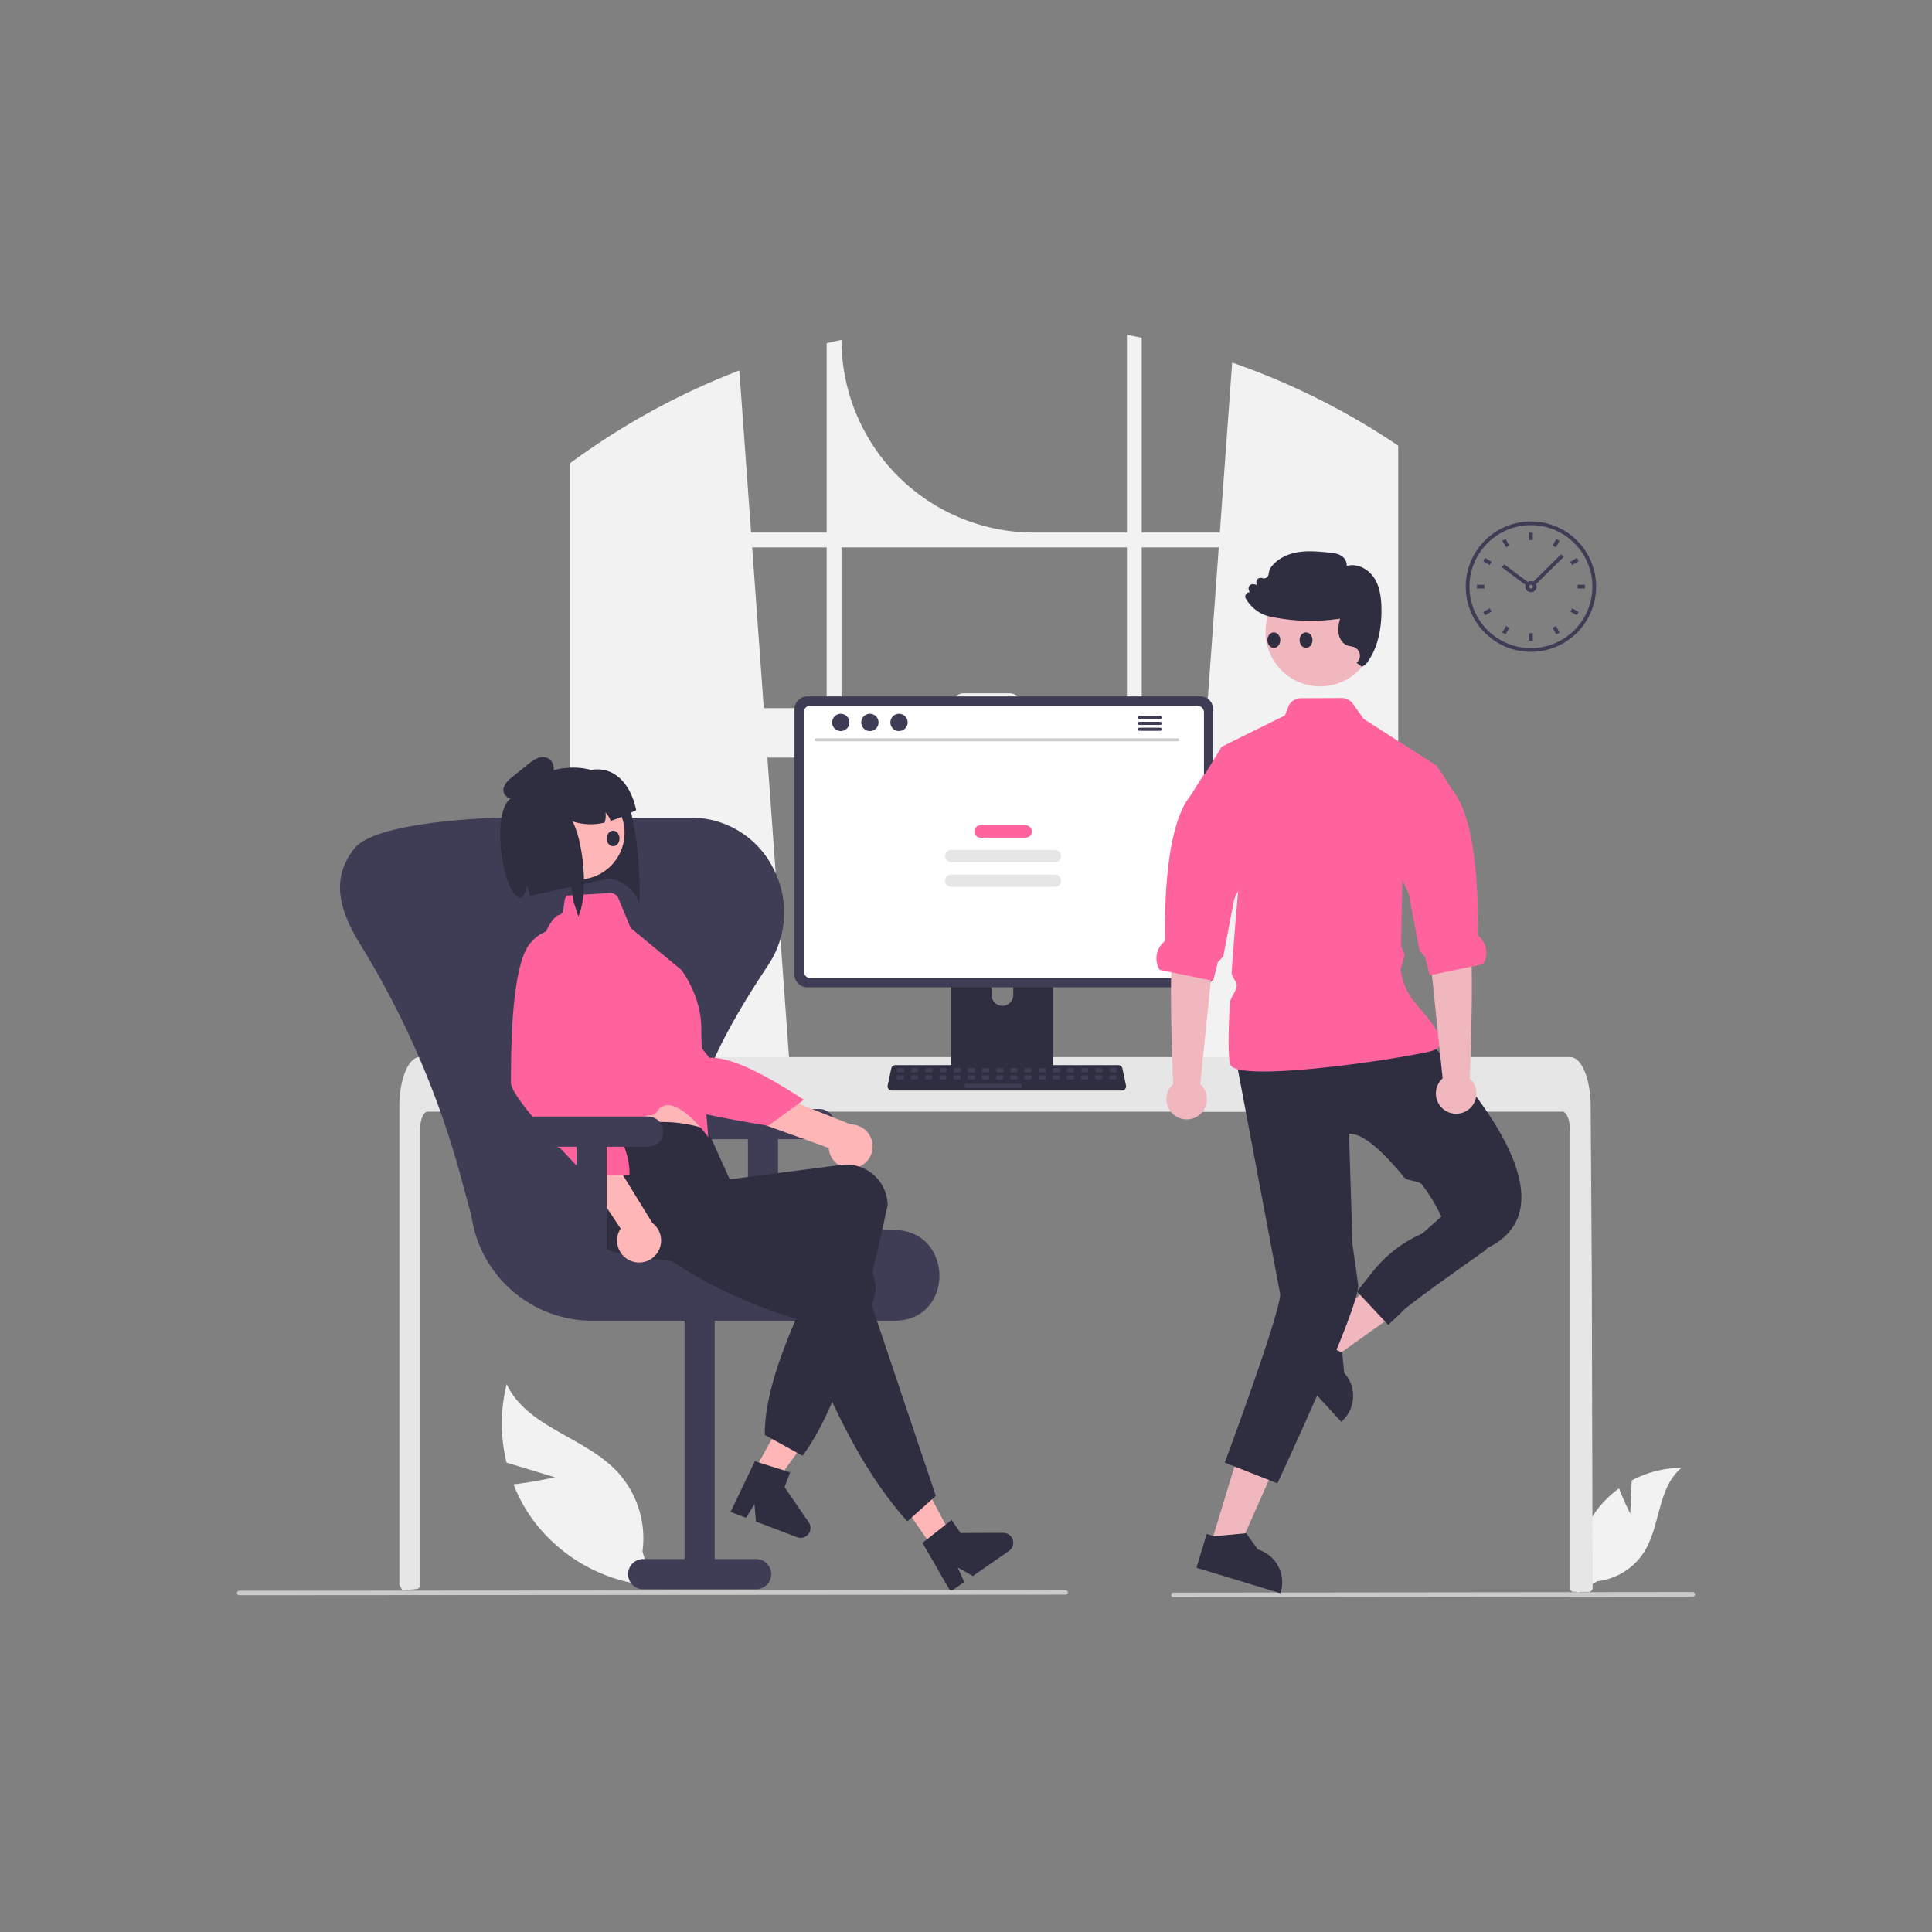 <svg id="Group_514" data-name="Group 514" xmlns="http://www.w3.org/2000/svg" xmlns:xlink="http://www.w3.org/1999/xlink" width="1500" height="1500" viewBox="0 0 1500 1500">
  <rect x="0" y="0" width="1500" height="1500" fill="#808080" stroke="none"/>
  <defs>
    <clipPath id="clip-path">
      <rect id="Rectangle_2388" data-name="Rectangle 2388" width="1132" height="980" transform="translate(184 260)" fill="#fff"/>
    </clipPath>
  </defs>
  <g id="undraw_in_the_office_re_jtgc">
    <rect id="Rectangle_2387" data-name="Rectangle 2387" width="1500" height="1500" fill="#fff" opacity="0"/>
    <g id="Group_513" data-name="Group 513" clip-path="url(#clip-path)">
      <path id="Path_19147" data-name="Path 19147" d="M1077.9,340.928c-1.27-.848-2.56-1.653-3.83-2.472a555.773,555.773,0,0,0-117.433-56.951l-9.564,131.983H886.447V262.238c-3.817-.79-7.662-1.536-11.508-2.238V413.488H802.892A149.58,149.58,0,0,1,653.344,263.877h0c-3.86.834-7.691,1.726-11.523,2.677V413.488H583.14l-9.11-125.854a556.845,556.845,0,0,0-119.82,63.681c-.643.439-1.286.892-1.915,1.331-3.232,2.267-6.42,4.579-9.593,6.92V863.084H615.646l-3.056-42.351L595.774,588.2h338.65l-16.816,232.53-3.056,42.351H1085.58V346.019Q1081.77,343.43,1077.9,340.928ZM641.821,549.8H593l-9.023-124.786h57.848Zm233.118,0H792.934V547.33a9.038,9.038,0,0,0-9.052-9.041h-35.65a9.036,9.036,0,0,0-9.037,9.041V549.8H653.344V425.016h221.6Zm11.508,0V425.016H946.24L937.217,549.8Z" fill="#f2f2f2"/>
      <path id="Path_19148" data-name="Path 19148" d="M1265.72,1175.12l1.15-25.71a83,83,0,0,1,38.71-9.81c-18.59,15.21-16.27,44.53-28.87,64.98a49.945,49.945,0,0,1-36.62,23.09l-15.56,9.53a83.715,83.715,0,0,1,17.64-67.83,81,81,0,0,1,14.85-13.8C1260.75,1165.4,1265.72,1175.12,1265.72,1175.12Z" fill="#f2f2f2"/>
      <path id="Path_19149" data-name="Path 19149" d="M430.832,1146.94l-37.552-11.37a126.723,126.723,0,0,1,.1-60.94c15.464,33.23,59.65,40.83,85.115,67.18a76.171,76.171,0,0,1,20.308,62.82l8.22,26.6a127.561,127.561,0,0,1-93.552-51.62,123.364,123.364,0,0,1-14.8-27.16C414.6,1150.64,430.832,1146.94,430.832,1146.94Z" fill="#f2f2f2"/>
      <path id="Path_19150" data-name="Path 19150" d="M1236.5,1232.99a2.944,2.944,0,0,1-.86,2.08,2.767,2.767,0,0,1-.95.63,2.818,2.818,0,0,1-1.11.22h-11.76a2.9,2.9,0,0,1-1.12-.22,3.029,3.029,0,0,1-.95-.63,2.972,2.972,0,0,1-.63-.95,2.916,2.916,0,0,1-.22-1.13V877.3c0-7.841-2.63-14.2-5.87-14.219H332.022c-3.246.014-5.864,6.378-5.879,14.219V1230.81a2.941,2.941,0,0,1-2.646,2.92c-2.369.23-4.738.43-7.092.63-.059,0-.117.01-.176.01-1.287.12-2.573.2-3.86.31h-.015c-.673-1.22-1.316-2.46-1.974-3.7a3.088,3.088,0,0,1-.322-1.36V858.856c0-2.165.088-4.345.234-6.495a83.3,83.3,0,0,1,1.1-8.807c2.471-13.591,8.057-22.792,14.4-22.822H1219.25a6.889,6.889,0,0,1,2.69.571,10.513,10.513,0,0,1,3.32,2.326,20.621,20.621,0,0,1,3.26,4.462c3.13,5.515,5.37,13.736,6.16,23.3,0,.088.01.175.01.263.2,2.37.31,4.784.29,7.2l.21,31.35.13,18.7.39,58.662.15,20.832Z" fill="#e6e6e6"/>
      <path id="Path_19151" data-name="Path 19151" d="M1314.26,1239.55l-403.226.45a1.738,1.738,0,0,1-1.736-1.74,1.738,1.738,0,0,1,1.736-1.74l403.226-.45a1.724,1.724,0,0,1,1.73,1.74,1.724,1.724,0,0,1-1.73,1.74Z" fill="#cacaca"/>
      <path id="Path_19152" data-name="Path 19152" d="M813.759,716.809H742.344a3.812,3.812,0,0,0-3.8,3.816V833.488h79.035V720.625a3.813,3.813,0,0,0-1.117-2.7,3.813,3.813,0,0,0-2.7-1.117Zm-35.467,64.127a8.473,8.473,0,0,1-8.433-8.436V759.482a8.433,8.433,0,1,1,16.866,0V772.5a8.474,8.474,0,0,1-8.433,8.436Z" fill="#2f2e41"/>
      <path id="Path_19153" data-name="Path 19153" d="M932.017,540.674H626.744a9.912,9.912,0,0,0-9.894,9.9V756.659a9.9,9.9,0,0,0,9.894,9.9H932.017a9.9,9.9,0,0,0,9.894-9.9V550.572a9.913,9.913,0,0,0-9.894-9.9Z" fill="#3f3d56"/>
      <path id="Path_19154" data-name="Path 19154" d="M929.463,547.82H629.289a5.3,5.3,0,0,0-5.291,5.3V754.1a5.3,5.3,0,0,0,5.291,5.294H929.463a5.3,5.3,0,0,0,5.291-5.294V553.125a5.3,5.3,0,0,0-5.291-5.3Z" fill="#fff"/>
      <path id="Path_19155" data-name="Path 19155" d="M738.294,829.879v10.889a2.132,2.132,0,0,0,2.128,2.129h75.269a2.141,2.141,0,0,0,2.128-2.129V829.879Z" fill="#3f3d56"/>
      <path id="Path_19156" data-name="Path 19156" d="M871,846.685H692.412a3.288,3.288,0,0,1-3.215-3.964l2.771-13.166a3.3,3.3,0,0,1,3.215-2.61H868.229a3.3,3.3,0,0,1,3.214,2.61l2.771,13.166A3.285,3.285,0,0,1,871,846.685Z" fill="#2f2e41"/>
      <path id="Path_19157" data-name="Path 19157" d="M701.238,829.316h-4.073a.715.715,0,0,0-.714.715V831.9a.714.714,0,0,0,.714.714h4.073a.714.714,0,0,0,.714-.714v-1.873A.715.715,0,0,0,701.238,829.316Z" fill="#3f3d56"/>
      <path id="Path_19158" data-name="Path 19158" d="M712.238,829.316h-4.072a.714.714,0,0,0-.714.715V831.9a.714.714,0,0,0,.714.714h4.072a.714.714,0,0,0,.714-.714v-1.873A.715.715,0,0,0,712.238,829.316Z" fill="#3f3d56"/>
      <path id="Path_19159" data-name="Path 19159" d="M723.239,829.316h-4.073a.715.715,0,0,0-.714.715V831.9a.714.714,0,0,0,.714.714h4.073a.714.714,0,0,0,.714-.714v-1.873A.715.715,0,0,0,723.239,829.316Z" fill="#3f3d56"/>
      <path id="Path_19160" data-name="Path 19160" d="M734.24,829.316h-4.073a.715.715,0,0,0-.714.715V831.9a.714.714,0,0,0,.714.714h4.073a.714.714,0,0,0,.713-.714v-1.873A.714.714,0,0,0,734.24,829.316Z" fill="#3f3d56"/>
      <path id="Path_19161" data-name="Path 19161" d="M745.24,829.316h-4.073a.714.714,0,0,0-.713.715V831.9a.714.714,0,0,0,.713.714h4.073a.714.714,0,0,0,.714-.714v-1.873A.715.715,0,0,0,745.24,829.316Z" fill="#3f3d56"/>
      <path id="Path_19162" data-name="Path 19162" d="M756.241,829.316h-4.073a.715.715,0,0,0-.714.715V831.9a.714.714,0,0,0,.714.714h4.073a.714.714,0,0,0,.713-.714v-1.873A.714.714,0,0,0,756.241,829.316Z" fill="#3f3d56"/>
      <path id="Path_19163" data-name="Path 19163" d="M767.241,829.316h-4.072a.714.714,0,0,0-.714.715V831.9a.714.714,0,0,0,.714.714h4.072a.714.714,0,0,0,.714-.714v-1.873A.714.714,0,0,0,767.241,829.316Z" fill="#3f3d56"/>
      <path id="Path_19164" data-name="Path 19164" d="M778.242,829.316h-4.073a.714.714,0,0,0-.713.715V831.9a.714.714,0,0,0,.713.714h4.073a.714.714,0,0,0,.714-.714v-1.873A.715.715,0,0,0,778.242,829.316Z" fill="#3f3d56"/>
      <path id="Path_19165" data-name="Path 19165" d="M789.243,829.316H785.17a.715.715,0,0,0-.714.715V831.9a.714.714,0,0,0,.714.714h4.073a.714.714,0,0,0,.713-.714v-1.873A.714.714,0,0,0,789.243,829.316Z" fill="#3f3d56"/>
      <path id="Path_19166" data-name="Path 19166" d="M800.243,829.316h-4.072a.714.714,0,0,0-.714.715V831.9a.714.714,0,0,0,.714.714h4.072a.714.714,0,0,0,.714-.714v-1.873A.715.715,0,0,0,800.243,829.316Z" fill="#3f3d56"/>
      <path id="Path_19167" data-name="Path 19167" d="M811.244,829.316h-4.073a.714.714,0,0,0-.713.715V831.9a.714.714,0,0,0,.713.714h4.073a.714.714,0,0,0,.714-.714v-1.873A.715.715,0,0,0,811.244,829.316Z" fill="#3f3d56"/>
      <path id="Path_19168" data-name="Path 19168" d="M822.244,829.316h-4.072a.715.715,0,0,0-.714.715V831.9a.714.714,0,0,0,.714.714h4.072a.714.714,0,0,0,.714-.714v-1.873A.714.714,0,0,0,822.244,829.316Z" fill="#3f3d56"/>
      <path id="Path_19169" data-name="Path 19169" d="M833.245,829.316h-4.073a.715.715,0,0,0-.714.715V831.9a.714.714,0,0,0,.714.714h4.073a.714.714,0,0,0,.714-.714v-1.873A.715.715,0,0,0,833.245,829.316Z" fill="#3f3d56"/>
      <path id="Path_19170" data-name="Path 19170" d="M844.246,829.316h-4.073a.715.715,0,0,0-.714.715V831.9a.714.714,0,0,0,.714.714h4.073a.714.714,0,0,0,.714-.714v-1.873A.715.715,0,0,0,844.246,829.316Z" fill="#3f3d56"/>
      <path id="Path_19171" data-name="Path 19171" d="M855.246,829.316h-4.072a.715.715,0,0,0-.714.715V831.9a.714.714,0,0,0,.714.714h4.072a.714.714,0,0,0,.714-.714v-1.873A.714.714,0,0,0,855.246,829.316Z" fill="#3f3d56"/>
      <path id="Path_19172" data-name="Path 19172" d="M866.247,829.316h-4.073a.715.715,0,0,0-.714.715V831.9a.714.714,0,0,0,.714.714h4.073a.714.714,0,0,0,.714-.714v-1.873A.715.715,0,0,0,866.247,829.316Z" fill="#3f3d56"/>
      <path id="Path_19173" data-name="Path 19173" d="M701.108,834.82h-4.073a.714.714,0,0,0-.714.714v1.874a.714.714,0,0,0,.714.714h4.073a.714.714,0,0,0,.714-.714v-1.874A.714.714,0,0,0,701.108,834.82Z" fill="#3f3d56"/>
      <path id="Path_19174" data-name="Path 19174" d="M712.108,834.82h-4.072a.714.714,0,0,0-.714.714v1.874a.714.714,0,0,0,.714.714h4.072a.714.714,0,0,0,.714-.714v-1.874A.714.714,0,0,0,712.108,834.82Z" fill="#3f3d56"/>
      <path id="Path_19175" data-name="Path 19175" d="M723.109,834.82h-4.073a.714.714,0,0,0-.714.714v1.874a.714.714,0,0,0,.714.714h4.073a.714.714,0,0,0,.714-.714v-1.874A.714.714,0,0,0,723.109,834.82Z" fill="#3f3d56"/>
      <path id="Path_19176" data-name="Path 19176" d="M734.109,834.82h-4.072a.714.714,0,0,0-.714.714v1.874a.714.714,0,0,0,.714.714h4.072a.714.714,0,0,0,.714-.714v-1.874A.714.714,0,0,0,734.109,834.82Z" fill="#3f3d56"/>
      <path id="Path_19177" data-name="Path 19177" d="M745.11,834.82h-4.072a.714.714,0,0,0-.714.714v1.874a.714.714,0,0,0,.714.714h4.072a.714.714,0,0,0,.714-.714v-1.874A.714.714,0,0,0,745.11,834.82Z" fill="#3f3d56"/>
      <path id="Path_19178" data-name="Path 19178" d="M756.111,834.82h-4.073a.714.714,0,0,0-.714.714v1.874a.714.714,0,0,0,.714.714h4.073a.714.714,0,0,0,.714-.714v-1.874A.714.714,0,0,0,756.111,834.82Z" fill="#3f3d56"/>
      <path id="Path_19179" data-name="Path 19179" d="M767.111,834.82h-4.072a.714.714,0,0,0-.714.714v1.874a.714.714,0,0,0,.714.714h4.072a.714.714,0,0,0,.714-.714v-1.874A.714.714,0,0,0,767.111,834.82Z" fill="#3f3d56"/>
      <path id="Path_19180" data-name="Path 19180" d="M778.112,834.82h-4.073a.714.714,0,0,0-.714.714v1.874a.714.714,0,0,0,.714.714h4.073a.714.714,0,0,0,.714-.714v-1.874A.714.714,0,0,0,778.112,834.82Z" fill="#3f3d56"/>
      <path id="Path_19181" data-name="Path 19181" d="M789.113,834.82H785.04a.714.714,0,0,0-.714.714v1.874a.714.714,0,0,0,.714.714h4.073a.714.714,0,0,0,.713-.714v-1.874A.714.714,0,0,0,789.113,834.82Z" fill="#3f3d56"/>
      <path id="Path_19182" data-name="Path 19182" d="M800.113,834.82h-4.072a.714.714,0,0,0-.714.714v1.874a.714.714,0,0,0,.714.714h4.072a.714.714,0,0,0,.714-.714v-1.874A.714.714,0,0,0,800.113,834.82Z" fill="#3f3d56"/>
      <path id="Path_19183" data-name="Path 19183" d="M811.114,834.82h-4.073a.714.714,0,0,0-.714.714v1.874a.714.714,0,0,0,.714.714h4.073a.714.714,0,0,0,.714-.714v-1.874A.714.714,0,0,0,811.114,834.82Z" fill="#3f3d56"/>
      <path id="Path_19184" data-name="Path 19184" d="M822.115,834.82h-4.073a.714.714,0,0,0-.714.714v1.874a.714.714,0,0,0,.714.714h4.073a.714.714,0,0,0,.713-.714v-1.874A.714.714,0,0,0,822.115,834.82Z" fill="#3f3d56"/>
      <path id="Path_19185" data-name="Path 19185" d="M833.115,834.82h-4.073a.714.714,0,0,0-.713.714v1.874a.714.714,0,0,0,.713.714h4.073a.714.714,0,0,0,.714-.714v-1.874A.714.714,0,0,0,833.115,834.82Z" fill="#3f3d56"/>
      <path id="Path_19186" data-name="Path 19186" d="M844.116,834.82h-4.073a.714.714,0,0,0-.714.714v1.874a.714.714,0,0,0,.714.714h4.073a.714.714,0,0,0,.713-.714v-1.874A.714.714,0,0,0,844.116,834.82Z" fill="#3f3d56"/>
      <path id="Path_19187" data-name="Path 19187" d="M855.116,834.82h-4.072a.714.714,0,0,0-.714.714v1.874a.714.714,0,0,0,.714.714h4.072a.714.714,0,0,0,.714-.714v-1.874A.714.714,0,0,0,855.116,834.82Z" fill="#3f3d56"/>
      <path id="Path_19188" data-name="Path 19188" d="M866.117,834.82h-4.073a.714.714,0,0,0-.713.714v1.874a.714.714,0,0,0,.713.714h4.073a.714.714,0,0,0,.714-.714v-1.874A.714.714,0,0,0,866.117,834.82Z" fill="#3f3d56"/>
      <path id="Path_19189" data-name="Path 19189" d="M792.413,841.422H749.838a.714.714,0,0,0-.714.714v1.873a.714.714,0,0,0,.714.714h42.575a.714.714,0,0,0,.714-.714v-1.873A.714.714,0,0,0,792.413,841.422Z" fill="#3f3d56"/>
      <path id="Path_19190" data-name="Path 19190" d="M914.379,575.514H633.508a1.118,1.118,0,0,1,0-2.235H914.379a1.118,1.118,0,0,1,0,2.235Z" fill="#cacaca"/>
      <path id="Path_19191" data-name="Path 19191" d="M652.627,567.573a6.7,6.7,0,1,0-6.546-6.7A6.622,6.622,0,0,0,652.627,567.573Z" fill="#3f3d56"/>
      <path id="Path_19192" data-name="Path 19192" d="M675.24,567.573a6.7,6.7,0,1,0-6.546-6.7A6.622,6.622,0,0,0,675.24,567.573Z" fill="#3f3d56"/>
      <path id="Path_19193" data-name="Path 19193" d="M697.853,567.573a6.7,6.7,0,1,0-6.546-6.7A6.622,6.622,0,0,0,697.853,567.573Z" fill="#3f3d56"/>
      <path id="Path_19194" data-name="Path 19194" d="M900.764,555.844H884.7a1.217,1.217,0,0,0,0,2.433h16.063a1.217,1.217,0,0,0,0-2.433Z" fill="#3f3d56"/>
      <path id="Path_19195" data-name="Path 19195" d="M900.764,560.41H884.7a1.217,1.217,0,0,0,0,2.434h16.063a1.217,1.217,0,0,0,0-2.434Z" fill="#3f3d56"/>
      <path id="Path_19196" data-name="Path 19196" d="M900.764,564.973H884.7a1.217,1.217,0,0,0,0,2.433h16.063a1.217,1.217,0,0,0,0-2.433Z" fill="#3f3d56"/>
      <path id="Path_19197" data-name="Path 19197" d="M796.38,640.795h-35.1a4.774,4.774,0,0,0-4.773,4.775h0a4.774,4.774,0,0,0,4.773,4.775h35.1a4.774,4.774,0,0,0,4.773-4.775h0A4.774,4.774,0,0,0,796.38,640.795Z" fill="#ff639d"/>
      <path id="Path_19198" data-name="Path 19198" d="M819.052,659.9H738.611a4.773,4.773,0,0,0-4.773,4.775h0a4.774,4.774,0,0,0,4.773,4.775h80.441a4.775,4.775,0,0,0,0-9.55Z" fill="#e6e6e6"/>
      <path id="Path_19199" data-name="Path 19199" d="M819.052,679H738.611a4.775,4.775,0,0,0,0,9.55h80.441a4.775,4.775,0,0,0,0-9.55Z" fill="#e6e6e6"/>
      <path id="Path_19200" data-name="Path 19200" d="M636.25,861.051H548.513a11.7,11.7,0,0,0,0,23.406h32.17v90.7h23.4v-90.7h32.17a11.7,11.7,0,0,0,0-23.406Z" fill="#3f3d56"/>
      <path id="Path_19201" data-name="Path 19201" d="M694.158,1025.39H459.487A94.789,94.789,0,0,1,366.022,944l-8.306-30.569a686.4,686.4,0,0,0-77.767-179.8c-15.715-25.533-23.8-50.249-5.432-74.045l.462-.6c14.735-19.188,88.08-23.341,111.99-24.149q1.416-.048,2.844-.048H535.777q1.428,0,2.844.048a71.423,71.423,0,0,1,61.761,39.383,73.655,73.655,0,0,1-4.176,75.383c-51.273,77.053-66.971,125.367-50.9,156.655,15.546,30.264,63.2,45.738,149.969,48.694,23.318.794,34.02,18.959,34.095,35.5.073,16.115-10.216,33.9-32.979,34.885C695.653,1025.37,694.908,1025.39,694.158,1025.39Z" fill="#3f3d56"/>
      <path id="Path_19202" data-name="Path 19202" d="M499.352,1233.85h87.737a11.7,11.7,0,1,0,0-23.4h-32.17v-197.5h-23.4v197.5h-32.17a11.7,11.7,0,0,0,0,23.4Z" fill="#3f3d56"/>
      <path id="Path_19203" data-name="Path 19203" d="M492.345,642.124l1.839,11.181c.87,5.421,4.021,43.72,1.687,48.289-.206-8.531-16.085-21.944-26.374-18.881L453.35,686.3l-10.022,2.231-8.157,1.789-23.7,5.181c-.041-.276-.071-.568-.113-.843-.056-.347-.112-.694-.182-1.038a20.6,20.6,0,0,0-2.383-6.322,15.768,15.768,0,0,1-2.255,7.435,1.305,1.305,0,0,0-.1.185,18.591,18.591,0,0,1-1.391,1.957.3.3,0,0,0-.062.057s-4.871-77.665-4.36-78.382c.373-.51.749-1.005,1.143-1.489s.77-.978,1.178-1.465a.657.657,0,0,0,.131-.161,52.489,52.489,0,0,1,3.625-3.878c.374-.36.762-.724,1.151-1.087a54.009,54.009,0,0,1,20.733-11.964c.87-.268,1.775-.513,2.7-.761.908-.23,1.833-.45,2.764-.64l.316-.065c.444-.091.9-.17,1.352-.247.562-.1,1.126-.186,1.679-.254a54.414,54.414,0,0,1,21.517,1.21c.015,0,.017.011.032.008A55.5,55.5,0,0,1,475.43,605.1c8.749,5.78,12.155,15.207,14.574,25.791C490.852,634.53,491.565,638.311,492.345,642.124Z" fill="#2f2e41"/>
      <path id="Path_19204" data-name="Path 19204" d="M578.763,1154.23l15.114,8.22,40.011-55.35-22.309-12.12Z" fill="#ffb6b6"/>
      <path id="Path_19205" data-name="Path 19205" d="M586.038,1134.51l27.438,8.6-4.367,11.5,18.815,27.32a7.682,7.682,0,0,1-9.053,11.54l-31.942-12.14-1.186-13.47-6.469,10.56-12.044-4.58Z" fill="#2f2e41"/>
      <path id="Path_19206" data-name="Path 19206" d="M664.374,906.694a16.987,16.987,0,0,1-20.968-15.451l-128.917-46.4,23.659-20.6,122.36,48.74a17.083,17.083,0,0,1,3.866,33.706Z" fill="#ffb6b6"/>
      <path id="Path_19207" data-name="Path 19207" d="M478.475,729.9s-21.713.479-23.643,25.278,45.446,86.139,52.786,96.254S596.491,874,596.491,874l27.716-20.13c-29.123-18.879-55.7-33.354-73.538-32.7Z" fill="#ff639d"/>
      <path id="Path_19208" data-name="Path 19208" d="M451.845,839.322l5.291,22.742s.052,20.971,3.765,24.837c3.686,3.849,84.747-3.878,84.747-3.878s-8.6-33.793-8.48-59.363Z" fill="#ffb6b6"/>
      <path id="Path_19209" data-name="Path 19209" d="M623.09,1130.23l-29.246-16.1c-.556-38.07,22.334-89.59,49.483-143.554-60.718,10.447-118,13.793-167.547,1.156a32.042,32.042,0,0,1-22.9-38.706q.289-1.2.669-2.38c5.93-18.1-7.366-29.445,4.863-49.353,32.165-10.989,62.721-14.093,90.662-4.388l17.507,38.725L653.353,904.4a32.006,32.006,0,0,1,35.6,28.225q.174,1.413.228,2.839C671.632,1017.75,651.958,1091.8,623.09,1130.23Z" fill="#2f2e41"/>
      <path id="Path_19210" data-name="Path 19210" d="M455.864,682.165a36.287,36.287,0,1,0-42.807-28.276A36.287,36.287,0,0,0,455.864,682.165Z" fill="#ffb6b6"/>
      <path id="Path_19211" data-name="Path 19211" d="M440.066,695.338l33.43-1.975a6.788,6.788,0,0,1,6.673,4.189l9.447,22.912,39.263,32.464s15.545,19.791,15.581,45.349,5.515,84.717,5.515,84.717-22.687-31.948-36.69-23.451c-2.382,1.446-3.22,4.4-5.716,5.9-1.245.745-4.12.021-5.377.768-19.3,11.459-39.42,22.655-41.3,20.692-3.691-3.855-8.17-23.55-8.17-23.55l-30.6-112.478a41.672,41.672,0,0,1,5.921-35.054c2.138-3.011,4.378-5.252,6.46-5.622C439.175,709.2,436.689,698.72,440.066,695.338Z" fill="#ff639d"/>
      <path id="Path_19212" data-name="Path 19212" d="M724.435,1201.88l14.111-9.82-31.966-60.33-20.826,14.48Z" fill="#ffb6b6"/>
      <path id="Path_19213" data-name="Path 19213" d="M726.568,1161.39l-22.115,19.78c-35.164-39.2-61.748-94.18-84.276-156.61-59.026-17.29-103.54-45.184-142.4-78.3-13.183-11.16-23.065-25.5-11.822-39.091q.788-.953,1.646-1.843c13.275-13.649,46.941-11.048,66.658-23.553l44.046,47.1L575.534,941.5l82.732,28.037a31.971,31.971,0,0,1,19.5,40.984c-.31.9-.658,1.78-1.044,2.65Z" fill="#2f2e41"/>
      <path id="Path_19214" data-name="Path 19214" d="M716.208,1197.9l22.589-17.8,7.018,10.1,33.162-.1a7.675,7.675,0,0,1,7.35,5.38,7.691,7.691,0,0,1-2.942,8.62l-28.057,19.51-11.778-6.63,5.054,11.31-10.578,7.35Z" fill="#2f2e41"/>
      <path id="Path_19215" data-name="Path 19215" d="M489.43,978.8a16.993,16.993,0,0,1-7.589-24.922l-75.68-114.256,31.273-2.378,69.023,112.215A17.081,17.081,0,0,1,489.43,978.8Z" fill="#ffb6b6"/>
      <path id="Path_19216" data-name="Path 19216" d="M445.917,725.922s-17.7-12.592-34.055,6.142S396.872,828.3,396.718,840.8c-.048,3.914,5.6,12.359,13.385,22.114,3.494,4.38,7.418,9.023,11.45,13.639,2.333,2.671.323,8.231,2.666,10.827s9.014,2.2,11.23,4.6c10.52,11.375,19.066,20.033,19.066,20.033l34.247.421c.387-25.469-17.048-48.2-39.446-70.176Z" fill="#ff639d"/>
      <path id="Path_19217" data-name="Path 19217" d="M493.927,628.988c-1.342.663-2.644,1.3-3.923,1.908a121.6,121.6,0,0,1-15.873,6.46,19.993,19.993,0,0,0-4.062-6.649,15.893,15.893,0,0,1-.673,7.947,44.881,44.881,0,0,1-24.914-.962c5.263,9.748,9.151,30.29,8.868,48.61-.123,9.687-1.434,18.75-4.3,25.264l-3.677-11.193a69.764,69.764,0,0,0-2.049-11.84c-2.466-10.888-4.768-3.608-8.157,1.789l-23.7,5.181c-.041-.276-.071-.568-.113-.843-.056-.347-.112-.694-.182-1.038a20.607,20.607,0,0,0-2.382-6.321,15.788,15.788,0,0,1-2.256,7.435,1.24,1.24,0,0,0-.1.184,18.731,18.731,0,0,1-1.39,1.957.312.312,0,0,0-.063.057c-15.3,2.049-26.03-76.9-4.357-78.368.63-.042.749-1,1.14-1.5s.77-.979,1.178-1.466a.635.635,0,0,0,.131-.161c1.159-1.342,2.357-2.633,3.625-3.878.374-.36.763-.724,1.151-1.087a54.835,54.835,0,0,1,20.736-11.95c.87-.267,1.772-.527,2.692-.775.908-.23,1.833-.45,2.764-.64l.316-.065c.444-.091.9-.17,1.352-.247.562-.1,1.126-.186,1.68-.254a13.739,13.739,0,0,1,5.165,4.527l15.142-3.1c.4-.083.805-.15,1.212-.2l.029-.006C477.847,594.591,490,609.8,493.927,628.988Z" fill="#2f2e41"/>
      <path id="Path_19218" data-name="Path 19218" d="M411.4,615.029c-3.242,2.341-6.653,4.753-10.61,5.333s-8.588-1.333-9.683-5.18c-1.339-4.705,2.907-8.988,6.724-12.045l12.1-9.7a29.263,29.263,0,0,1,7.419-4.8,9.885,9.885,0,0,1,8.561.287,9.2,9.2,0,0,1,4.04,8.007,17.087,17.087,0,0,1-3,8.771,30.838,30.838,0,0,1-20.02,13.615" fill="#2f2e41"/>
      <path id="Path_19219" data-name="Path 19219" d="M503.182,866.9H415.445a11.7,11.7,0,0,0,0,23.407h32.171v90.7h23.4v-90.7h32.17a11.7,11.7,0,0,0,0-23.407Z" fill="#3f3d56"/>
      <path id="Path_19220" data-name="Path 19220" d="M827.318,1238.09l-641.577.45a1.755,1.755,0,0,1-1.736-1.75,1.712,1.712,0,0,1,.508-1.22,1.73,1.73,0,0,1,1.228-.52l641.577-.45a1.755,1.755,0,0,1,1.736,1.75,1.738,1.738,0,0,1-1.736,1.74Z" fill="#cacaca"/>
      <path id="Path_19221" data-name="Path 19221" d="M1014.02,1043.79l14.29,15.57,66.83-47.7-21.08-22.982Z" fill="#f0b7bf"/>
      <path id="Path_19222" data-name="Path 19222" d="M1043.58,1065.83v-.02l-1.44-15.55-.66-.3-3.85-1.83-18.14-8.59-.38-.41-3.65-3.98L995.3,1053.67l27.311,29.79,18.74,20.42.63-.59a26.521,26.521,0,0,0,6.98-28.62,26.34,26.34,0,0,0-5.38-8.84Z" fill="#2f2e41"/>
      <path id="Path_19223" data-name="Path 19223" d="M940.027,1199.13l20.212,6.14,33.3-75.07-29.832-9.07Z" fill="#f0b7bf"/>
      <path id="Path_19224" data-name="Path 19224" d="M992.36,1215.94a26.315,26.315,0,0,0-15.676-12.88l-9.168-12.65-.717.06-24.23,2.22-.541-.16-5.147-1.56-7.955,26.2,65.174,19.8.249-.83a26.416,26.416,0,0,0-1.989-20.2Z" fill="#2f2e41"/>
      <path id="Path_19225" data-name="Path 19225" d="M1106.7,806.057s129.05,124.65,47.46,163.234h-25.21s-7.58-26.932-24.93-49.644c-2.38-3.119-11.3-2.486-13.78-5.525-15.14-18.56-31.54-34.5-42.87-33.867l2.71,86.125,4.38,30.722c2.31,15.878-62.7,154.548-62.7,154.548L950.9,1135.58s42.572-114.21,43.071-130.67L959.851,823.864Z" fill="#2f2e41"/>
      <path id="Path_19226" data-name="Path 19226" d="M1117.46,812.2a7.694,7.694,0,0,1-2.52,2.282,17.633,17.633,0,0,1-5.28,1.96c-29.05,6.6-123.968,20.276-148.607,13.752-3.027-.79-5-1.9-5.645-3.365-2.061-4.623-1.8-24.152-.585-47.735.22-4.418,5.089-9.2,5.382-13.824.2-3.467-4.168-6.729-3.934-10.255,1.609-23.845,3.685-48.144,5.074-63.505.878-9.874,1.477-16.048,1.477-16.048l-14.988-94.548.7-1.155.789-.4,48.329-23.933,2.636-6.73a10.393,10.393,0,0,1,9.63-6.6l31.84-.131a10.36,10.36,0,0,1,8.46,4.3l8.63,11.952,57.03,36.572-.22.673-26.76,81.47-.13,6.349v.014l-1,51.056,2.77,6.919-3.12,11.352s1.44,13.269,9.11,23.129c6.96,8.953,15.83,18.286,19.83,25.864v.015C1118.58,805.825,1119.33,809.453,1117.46,812.2Z" fill="#ff639d"/>
      <path id="Path_19227" data-name="Path 19227" d="M1160.36,961.885l-6.9,8.72s-63.44,44.405-65.62,48.555l-10.02,9.49-24.26-25.95,12.62-15.814a99.042,99.042,0,0,1,37.98-29.1h0l19.34-17.16Z" fill="#2f2e41"/>
      <path id="Path_19228" data-name="Path 19228" d="M1120.05,837.264,1108.5,725.4l-3.05-46.042,32.33-5.849s-1.28,32.921,2.96,51.495c4.18,18.33.55,109.809.29,112.255a15.724,15.724,0,1,1-20.98.01Z" fill="#f0b7bf"/>
      <path id="Path_19229" data-name="Path 19229" d="M1151.59,748.577l-41.56,8.606-3.63-14.494-4.24-4.5-8.47-44.36-12.14-25.986,3.16-88.863,30.84,16.367.04.029c4.72,5.123,7.97,12.456,13.38,19.814,17.03,23.185,18.92,79.523,18.4,110.382,0,.507.51,1.041,1.12,1.6a17.1,17.1,0,0,1,3.1,21.4Z" fill="#ff639d"/>
      <path id="Path_19230" data-name="Path 19230" d="M931.848,841.653,943.4,729.783l3.049-46.041-32.335-5.849s1.282,32.921-2.954,51.495c-4.18,18.329-.555,109.808-.3,112.255a15.731,15.731,0,1,0,20.985.01Z" fill="#f0b7bf"/>
      <path id="Path_19231" data-name="Path 19231" d="M970.353,672.233l-9.008,19.281-3.144,6.715-8.466,44.355-4.226,4.491-3.642,14.5-1.71-.351L909.3,754.828l-8.993-1.858a17.109,17.109,0,0,1,3.1-21.4c.615-.556,1.126-1.1,1.112-1.609-.512-30.853,1.374-87.189,18.41-110.377,5.41-7.358,8.657-14.687,13.38-19.807.014-.015.014-.03.029-.03l11.494-18.827.7-1.156.79-.4Z" fill="#ff639d"/>
      <path id="Path_19232" data-name="Path 19232" d="M1024.92,532.908a42.374,42.374,0,1,0-42.356-42.374A42.37,42.37,0,0,0,1024.92,532.908Z" fill="#f0b7bf"/>
      <path id="Path_19233" data-name="Path 19233" d="M1072.54,471.945c-.15-7.226-.97-16.472-6.03-23.845-4.27-6.2-12.88-11.118-20.91-8.661a8.691,8.691,0,0,0-4.33-8.016c-3.04-1.858-6.69-2.2-9.93-2.5-8.14-.761-16.58-1.551-24.82.015-9.261,1.755-16.836,6.524-20.769,13.093l-.088.205-.8,3.891a3.693,3.693,0,0,1-1.828,2.487,3.627,3.627,0,0,1-3.086.219,3.35,3.35,0,0,0-4.489,3.628l.22,1.551-2.326-.439a3.341,3.341,0,0,0-3.758,4.462l.644,1.77a3.577,3.577,0,0,0-2.559,1.127,3.273,3.273,0,0,0-.439,3.832,30.434,30.434,0,0,0,10.733,10.8,25.3,25.3,0,0,0,6.391,2.735q.7.2,1.447.351a150.655,150.655,0,0,0,54.621,1.639,31.089,31.089,0,0,0-1.22,11.059c.59,4.667,3.32,8.515,6.98,9.8a14.516,14.516,0,0,0,2.54.614,15.523,15.523,0,0,1,2.44.6,7.119,7.119,0,0,1,2.08,12.172s3.83,3.174,4.31,3.013a9.851,9.851,0,0,0,4.51-4.008C1069.36,503.032,1072.89,489.047,1072.54,471.945Z" fill="#2f2e41"/>
      <path id="Path_25492" data-name="Path 25492" d="M5,0c2.761,0,5,2.686,5,6s-2.239,6-5,6S0,9.314,0,6,2.239,0,5,0Z" transform="translate(471 645)" fill="#2f2e41"/>
      <path id="Path_25495" data-name="Path 25495" d="M5,0c2.761,0,5,2.686,5,6s-2.239,6-5,6S0,9.314,0,6,2.239,0,5,0Z" transform="translate(1009 491)" fill="#2f2e41"/>
      <path id="Path_25496" data-name="Path 25496" d="M5,0c2.761,0,5,2.686,5,6s-2.239,6-5,6S0,9.314,0,6,2.239,0,5,0Z" transform="translate(984 491)" fill="#2f2e41"/>
    </g>
  </g>
  <g id="XMLID_609_" transform="translate(1099.015 360.106)">
    <g id="Group_92" data-name="Group 92" transform="translate(38.985 44.745)">
      <path id="Path_2164" data-name="Path 2164" d="M73.611,125.222a50.611,50.611,0,1,1,50.611-50.611A50.67,50.67,0,0,1,73.611,125.222Zm0-98.33A47.719,47.719,0,1,0,121.33,74.611,47.773,47.773,0,0,0,73.611,26.892Z" transform="translate(-23 -24)" fill="#3f3d56"/>
    </g>
    <path id="Path_2165" data-name="Path 2165" d="M42.45,57.619,65.485,34.87l-2.033-2.059L40.729,55.256A2.693,2.693,0,0,1,42.45,57.619Z" transform="translate(49.529 37.416)" fill="#3f3d56"/>
    <path id="Path_2166" data-name="Path 2166" d="M54.048,50.139,34.422,35.5l-1.729,2.319,19.5,14.544A2.64,2.64,0,0,1,54.048,50.139Z" transform="translate(34.324 42.501)" fill="#3f3d56"/>
    <g id="XMLID_622_" transform="translate(85.258 91.018)">
      <g id="XMLID_623_">
        <g id="Group_93" data-name="Group 93">
          <path id="Path_2167" data-name="Path 2167" d="M43.338,48.676a4.338,4.338,0,1,1,4.338-4.338A4.343,4.343,0,0,1,43.338,48.676Zm0-5.784a1.446,1.446,0,1,0,1.446,1.446A1.447,1.447,0,0,0,43.338,42.892Z" transform="translate(-39 -40)" fill="#3f3d56"/>
        </g>
      </g>
    </g>
    <g id="XMLID_631_" transform="translate(47.661 53.421)">
      <g id="Group_94" data-name="Group 94" transform="translate(19.709 4.908)">
        <rect id="Rectangle_526" data-name="Rectangle 526" width="2.889" height="5.781" transform="matrix(-0.866, -0.5, 0.5, -0.866, 41.552, 6.451)" fill="#3f3d56"/>
        <rect id="Rectangle_527" data-name="Rectangle 527" width="2.892" height="5.784" transform="translate(2.505 74.064) rotate(-150.007)" fill="#3f3d56"/>
      </g>
      <g id="Group_95" data-name="Group 95" transform="translate(4.902 19.72)">
        <rect id="Rectangle_528" data-name="Rectangle 528" width="2.889" height="5.784" transform="matrix(-0.5, -0.866, 0.866, -0.5, 69.054, 5.394)" fill="#3f3d56"/>
        <rect id="Rectangle_529" data-name="Rectangle 529" width="2.892" height="5.784" transform="translate(1.446 44.433) rotate(-119.993)" fill="#3f3d56"/>
      </g>
      <g id="Group_96" data-name="Group 96" transform="translate(0 40.489)">
        <rect id="Rectangle_530" data-name="Rectangle 530" width="5.784" height="2.892" transform="translate(78.085)" fill="#3f3d56"/>
        <rect id="Rectangle_531" data-name="Rectangle 531" width="5.784" height="2.892" fill="#3f3d56"/>
      </g>
      <g id="Group_97" data-name="Group 97" transform="translate(4.897 19.71)">
        <rect id="Rectangle_532" data-name="Rectangle 532" width="2.892" height="5.784" transform="translate(67.61 41.555) rotate(-59.991)" fill="#3f3d56"/>
        <rect id="Rectangle_533" data-name="Rectangle 533" width="2.892" height="5.784" transform="translate(0 2.505) rotate(-60.007)" fill="#3f3d56"/>
      </g>
      <g id="Group_98" data-name="Group 98" transform="translate(19.717 4.9)">
        <rect id="Rectangle_534" data-name="Rectangle 534" width="2.892" height="5.784" transform="translate(39.042 69.071) rotate(-29.993)" fill="#3f3d56"/>
        <rect id="Rectangle_535" data-name="Rectangle 535" width="2.892" height="5.784" transform="translate(0 1.446) rotate(-29.993)" fill="#3f3d56"/>
      </g>
      <g id="Group_99" data-name="Group 99" transform="translate(40.489)">
        <rect id="Rectangle_536" data-name="Rectangle 536" width="2.892" height="5.784" transform="translate(0 78.085)" fill="#3f3d56"/>
        <rect id="Rectangle_537" data-name="Rectangle 537" width="2.892" height="5.784" fill="#3f3d56"/>
      </g>
    </g>
  </g>
</svg>
